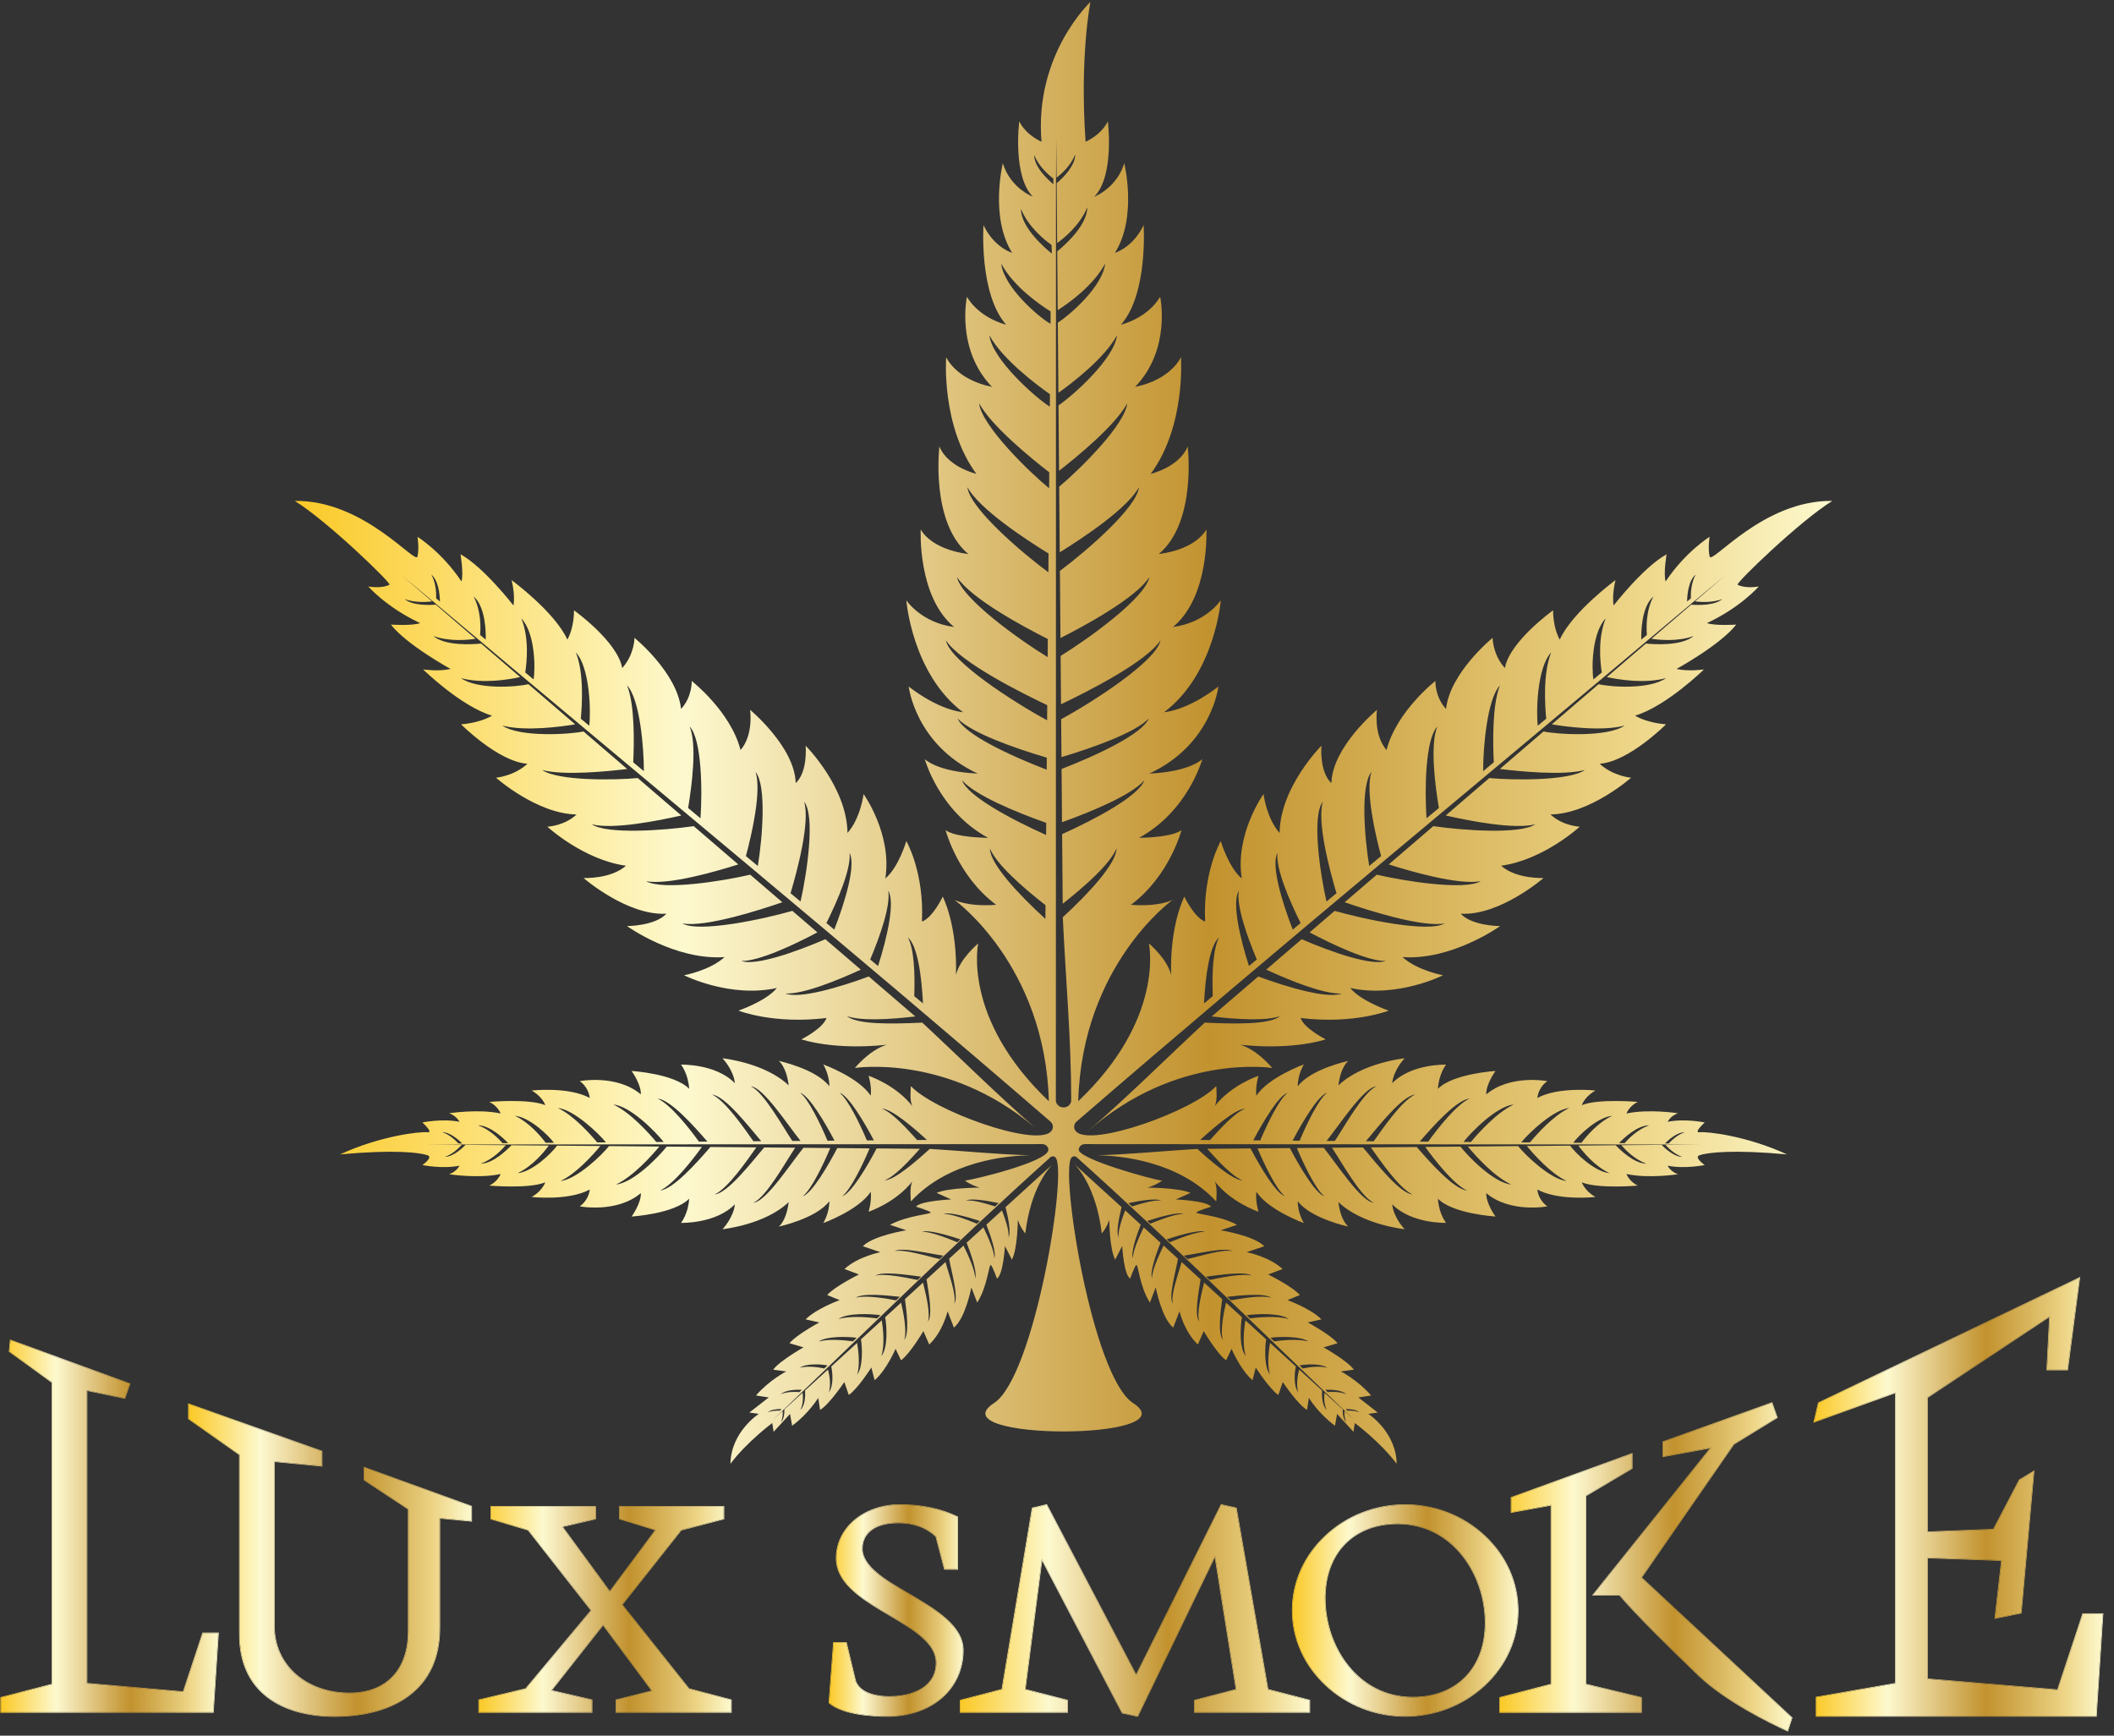 <svg width="190px" height="156px" viewBox="0 0 190 156" version="1.1" xmlns="http://www.w3.org/2000/svg" xmlns:xlink="http://www.w3.org/1999/xlink">
    <rect x="0" y="0" width="190" height="156" fill="#333333" stroke="none"/>
    <title>Lux Smoke - Logo</title>
    <defs>
        <linearGradient x1="-0%" y1="50%" x2="99.999%" y2="50%" id="linearGradient-1">
            <stop stop-color="#FBCA2A" offset="0.56%"></stop>
            <stop stop-color="#FDF9CE" offset="25.28%"></stop>
            <stop stop-color="#F6EBBC" offset="29.68%"></stop>
            <stop stop-color="#E7D192" offset="38.41%"></stop>
            <stop stop-color="#D1AC58" offset="50.54%"></stop>
            <stop stop-color="#C2922E" offset="59.55%"></stop>
            <stop stop-color="#E5C977" offset="82.46%"></stop>
            <stop stop-color="#EED688" offset="87.08%"></stop>
            <stop stop-color="#FDF9CE" offset="100%"></stop>
        </linearGradient>
        <linearGradient x1="-0%" y1="50%" x2="100%" y2="50%" id="linearGradient-2">
            <stop stop-color="#FBCA2A" offset="0.56%"></stop>
            <stop stop-color="#FDF9CE" offset="25.28%"></stop>
            <stop stop-color="#F6EBBC" offset="29.68%"></stop>
            <stop stop-color="#E7D192" offset="38.41%"></stop>
            <stop stop-color="#D1AC58" offset="50.54%"></stop>
            <stop stop-color="#C2922E" offset="59.55%"></stop>
            <stop stop-color="#E5C977" offset="82.46%"></stop>
            <stop stop-color="#EED688" offset="87.08%"></stop>
            <stop stop-color="#FDF9CE" offset="100%"></stop>
        </linearGradient>
        <linearGradient x1="0.001%" y1="50%" x2="100.002%" y2="50%" id="linearGradient-3">
            <stop stop-color="#FBCA2A" offset="0.56%"></stop>
            <stop stop-color="#FDF9CE" offset="25.28%"></stop>
            <stop stop-color="#F6EBBC" offset="29.68%"></stop>
            <stop stop-color="#E7D192" offset="38.41%"></stop>
            <stop stop-color="#D1AC58" offset="50.54%"></stop>
            <stop stop-color="#C2922E" offset="59.55%"></stop>
            <stop stop-color="#E5C977" offset="82.46%"></stop>
            <stop stop-color="#EED688" offset="87.08%"></stop>
            <stop stop-color="#FDF9CE" offset="100%"></stop>
        </linearGradient>
        <linearGradient x1="0%" y1="50.001%" x2="100%" y2="50.001%" id="linearGradient-4">
            <stop stop-color="#FBCA2A" offset="0.56%"></stop>
            <stop stop-color="#FDF9CE" offset="25.28%"></stop>
            <stop stop-color="#F6EBBC" offset="29.68%"></stop>
            <stop stop-color="#E7D192" offset="38.41%"></stop>
            <stop stop-color="#D1AC58" offset="50.54%"></stop>
            <stop stop-color="#C2922E" offset="59.55%"></stop>
            <stop stop-color="#E5C977" offset="82.46%"></stop>
            <stop stop-color="#EED688" offset="87.08%"></stop>
            <stop stop-color="#FDF9CE" offset="100%"></stop>
        </linearGradient>
        <linearGradient x1="-0.001%" y1="50%" x2="100%" y2="50%" id="linearGradient-5">
            <stop stop-color="#FBCA2A" offset="0.56%"></stop>
            <stop stop-color="#FDF9CE" offset="25.28%"></stop>
            <stop stop-color="#F6EBBC" offset="29.68%"></stop>
            <stop stop-color="#E7D192" offset="38.41%"></stop>
            <stop stop-color="#D1AC58" offset="50.54%"></stop>
            <stop stop-color="#C2922E" offset="59.55%"></stop>
            <stop stop-color="#E5C977" offset="82.46%"></stop>
            <stop stop-color="#EED688" offset="87.08%"></stop>
            <stop stop-color="#FDF9CE" offset="100%"></stop>
        </linearGradient>
        <linearGradient x1="-0%" y1="50%" x2="100.002%" y2="50%" id="linearGradient-6">
            <stop stop-color="#FBCA2A" offset="0.56%"></stop>
            <stop stop-color="#FDF9CE" offset="25.28%"></stop>
            <stop stop-color="#F6EBBC" offset="29.68%"></stop>
            <stop stop-color="#E7D192" offset="38.41%"></stop>
            <stop stop-color="#D1AC58" offset="50.54%"></stop>
            <stop stop-color="#C2922E" offset="59.55%"></stop>
            <stop stop-color="#E5C977" offset="82.46%"></stop>
            <stop stop-color="#EED688" offset="87.08%"></stop>
            <stop stop-color="#FDF9CE" offset="100%"></stop>
        </linearGradient>
        <linearGradient x1="-0.002%" y1="50%" x2="99.998%" y2="50%" id="linearGradient-7">
            <stop stop-color="#FBCA2A" offset="0.56%"></stop>
            <stop stop-color="#FDF9CE" offset="25.28%"></stop>
            <stop stop-color="#F6EBBC" offset="29.68%"></stop>
            <stop stop-color="#E7D192" offset="38.41%"></stop>
            <stop stop-color="#D1AC58" offset="50.54%"></stop>
            <stop stop-color="#C2922E" offset="59.55%"></stop>
            <stop stop-color="#E5C977" offset="82.46%"></stop>
            <stop stop-color="#EED688" offset="87.08%"></stop>
            <stop stop-color="#FDF9CE" offset="100%"></stop>
        </linearGradient>
        <linearGradient x1="-0.001%" y1="49.999%" x2="100%" y2="49.999%" id="linearGradient-8">
            <stop stop-color="#FBCA2A" offset="0.56%"></stop>
            <stop stop-color="#FDF9CE" offset="25.28%"></stop>
            <stop stop-color="#F6EBBC" offset="29.68%"></stop>
            <stop stop-color="#E7D192" offset="38.41%"></stop>
            <stop stop-color="#D1AC58" offset="50.54%"></stop>
            <stop stop-color="#C2922E" offset="59.55%"></stop>
            <stop stop-color="#E5C977" offset="82.46%"></stop>
            <stop stop-color="#EED688" offset="87.08%"></stop>
            <stop stop-color="#FDF9CE" offset="100%"></stop>
        </linearGradient>
        <linearGradient x1="0.001%" y1="50%" x2="100%" y2="50%" id="linearGradient-9">
            <stop stop-color="#FBCA2A" offset="0.56%"></stop>
            <stop stop-color="#FDF9CE" offset="25.28%"></stop>
            <stop stop-color="#F6EBBC" offset="29.68%"></stop>
            <stop stop-color="#E7D192" offset="38.41%"></stop>
            <stop stop-color="#D1AC58" offset="50.54%"></stop>
            <stop stop-color="#C2922E" offset="59.55%"></stop>
            <stop stop-color="#E5C977" offset="82.46%"></stop>
            <stop stop-color="#EED688" offset="87.08%"></stop>
            <stop stop-color="#FDF9CE" offset="100%"></stop>
        </linearGradient>
        <linearGradient x1="-0%" y1="50%" x2="100%" y2="50%" id="linearGradient-10">
            <stop stop-color="#FBCA2A" offset="0.56%"></stop>
            <stop stop-color="#FDF9CE" offset="25.28%"></stop>
            <stop stop-color="#F6EBBC" offset="29.68%"></stop>
            <stop stop-color="#E7D192" offset="38.41%"></stop>
            <stop stop-color="#D1AC58" offset="50.54%"></stop>
            <stop stop-color="#C2922E" offset="59.55%"></stop>
            <stop stop-color="#E5C977" offset="82.46%"></stop>
            <stop stop-color="#EED688" offset="87.08%"></stop>
            <stop stop-color="#FDF9CE" offset="100%"></stop>
        </linearGradient>
        <linearGradient x1="-0%" y1="49.999%" x2="100%" y2="49.999%" id="linearGradient-11">
            <stop stop-color="#FBCA2A" offset="0.56%"></stop>
            <stop stop-color="#FDF9CE" offset="25.28%"></stop>
            <stop stop-color="#F6EBBC" offset="29.68%"></stop>
            <stop stop-color="#E7D192" offset="38.41%"></stop>
            <stop stop-color="#D1AC58" offset="50.54%"></stop>
            <stop stop-color="#C2922E" offset="59.55%"></stop>
            <stop stop-color="#E5C977" offset="82.46%"></stop>
            <stop stop-color="#EED688" offset="87.08%"></stop>
            <stop stop-color="#FDF9CE" offset="100%"></stop>
        </linearGradient>
        <linearGradient x1="-8.52158945e-05%" y1="50%" x2="100%" y2="50%" id="linearGradient-12">
            <stop stop-color="#FBCA2A" offset="0.56%"></stop>
            <stop stop-color="#FDF9CE" offset="25.28%"></stop>
            <stop stop-color="#F6EBBC" offset="29.68%"></stop>
            <stop stop-color="#E7D192" offset="38.41%"></stop>
            <stop stop-color="#D1AC58" offset="50.54%"></stop>
            <stop stop-color="#C2922E" offset="59.55%"></stop>
            <stop stop-color="#E5C977" offset="82.46%"></stop>
            <stop stop-color="#EED688" offset="87.08%"></stop>
            <stop stop-color="#FDF9CE" offset="100%"></stop>
        </linearGradient>
        <linearGradient x1="-8.48291542e-05%" y1="50%" x2="100.002%" y2="50%" id="linearGradient-13">
            <stop stop-color="#FBCA2A" offset="0.56%"></stop>
            <stop stop-color="#FDF9CE" offset="25.28%"></stop>
            <stop stop-color="#F6EBBC" offset="29.68%"></stop>
            <stop stop-color="#E7D192" offset="38.41%"></stop>
            <stop stop-color="#D1AC58" offset="50.54%"></stop>
            <stop stop-color="#C2922E" offset="59.55%"></stop>
            <stop stop-color="#E5C977" offset="82.46%"></stop>
            <stop stop-color="#EED688" offset="87.08%"></stop>
            <stop stop-color="#FDF9CE" offset="100%"></stop>
        </linearGradient>
        <linearGradient x1="8.62106126e-05%" y1="49.999%" x2="99.998%" y2="49.999%" id="linearGradient-14">
            <stop stop-color="#FBCA2A" offset="0.56%"></stop>
            <stop stop-color="#FDF9CE" offset="25.28%"></stop>
            <stop stop-color="#F6EBBC" offset="29.68%"></stop>
            <stop stop-color="#E7D192" offset="38.41%"></stop>
            <stop stop-color="#D1AC58" offset="50.54%"></stop>
            <stop stop-color="#C2922E" offset="59.55%"></stop>
            <stop stop-color="#E5C977" offset="82.46%"></stop>
            <stop stop-color="#EED688" offset="87.08%"></stop>
            <stop stop-color="#FDF9CE" offset="100%"></stop>
        </linearGradient>
        <linearGradient x1="-0%" y1="50%" x2="100%" y2="50%" id="linearGradient-15">
            <stop stop-color="#FBCA2A" offset="0.56%"></stop>
            <stop stop-color="#FDF9CE" offset="25.28%"></stop>
            <stop stop-color="#F6EBBC" offset="29.68%"></stop>
            <stop stop-color="#E7D192" offset="38.41%"></stop>
            <stop stop-color="#D1AC58" offset="50.54%"></stop>
            <stop stop-color="#C2922E" offset="59.55%"></stop>
            <stop stop-color="#E5C977" offset="82.46%"></stop>
            <stop stop-color="#EED688" offset="87.08%"></stop>
            <stop stop-color="#FDF9CE" offset="100%"></stop>
        </linearGradient>
        <linearGradient x1="0%" y1="50.001%" x2="100.001%" y2="50.001%" id="linearGradient-16">
            <stop stop-color="#FBCA2A" offset="0.56%"></stop>
            <stop stop-color="#FDF9CE" offset="25.28%"></stop>
            <stop stop-color="#F6EBBC" offset="29.68%"></stop>
            <stop stop-color="#E7D192" offset="38.41%"></stop>
            <stop stop-color="#D1AC58" offset="50.54%"></stop>
            <stop stop-color="#C2922E" offset="59.55%"></stop>
            <stop stop-color="#E5C977" offset="82.46%"></stop>
            <stop stop-color="#EED688" offset="87.08%"></stop>
            <stop stop-color="#FDF9CE" offset="100%"></stop>
        </linearGradient>
        <linearGradient x1="0%" y1="50%" x2="100.001%" y2="50%" id="linearGradient-17">
            <stop stop-color="#FBCA2A" offset="0.56%"></stop>
            <stop stop-color="#FDF9CE" offset="25.28%"></stop>
            <stop stop-color="#F6EBBC" offset="29.68%"></stop>
            <stop stop-color="#E7D192" offset="38.41%"></stop>
            <stop stop-color="#D1AC58" offset="50.54%"></stop>
            <stop stop-color="#C2922E" offset="59.55%"></stop>
            <stop stop-color="#E5C977" offset="82.46%"></stop>
            <stop stop-color="#EED688" offset="87.08%"></stop>
            <stop stop-color="#FDF9CE" offset="100%"></stop>
        </linearGradient>
    </defs>
    <g id="Home" stroke="none" stroke-width="1" fill="none" fill-rule="evenodd">
        <g id="Desktop-HD" transform="translate(-313, -53)">
            <g id="Menu-Bar" transform="translate(-990, -90)">
                <g id="Lux-Smoke---Logo" transform="translate(1294, 122)">
                    <rect id="Rectangle" x="0" y="0" width="207" height="199"></rect>
                    <g id="Group" transform="translate(9, 21)">
                        <g id="Group-3">
                            <path d="M89.988,23.696 C91.12,25.788 93.472,27.398 94.43,27.993 L94.42,29.106 C93.38,28.522 90.225,25.822 89.988,23.696 Z M88.925,30.137 C90.102,32.312 93.251,34.648 94.365,35.431 L94.356,36.548 C93.201,35.85 89.168,32.324 88.925,30.137 Z M88.001,36.248 C89.113,38.301 92.714,41.223 94.304,42.452 L94.292,43.886 C92.449,42.374 88.225,38.246 88.001,36.248 Z M86.946,43.783 C88,45.73 92.108,48.436 94.241,49.75 L94.226,51.438 C91.767,49.622 87.155,45.66 86.946,43.783 Z M86.016,51.874 C87.309,53.833 92.065,56.371 94.175,57.431 L94.16,59.058 C91.606,57.503 86.404,53.775 86.016,51.874 Z M85.012,57.549 C86.332,59.55 91.837,62.298 94.123,63.379 L94.111,64.736 C91.281,63.214 85.403,59.466 85.012,57.549 Z M86.066,64.58 C87.386,65.919 91.255,67.256 94.082,68.098 L94.072,69.178 C90.819,67.929 86.675,66 86.066,64.58 Z M86.461,70.129 C87.668,71.493 91.282,72.977 94.031,73.96 L94.022,75.046 C90.873,73.636 86.977,71.551 86.461,70.129 Z M88.969,76.261 C89.572,77.688 91.873,79.72 93.967,81.357 L93.956,82.587 C91.568,80.409 88.985,77.651 88.969,76.261 Z M94.676,16.563 C94.118,16.091 92.948,14.988 92.947,13.925 C93.366,14.95 94.164,15.66 94.673,16.048 L94.676,16.563 Z M95.589,99.533 L95.589,99.533 C95.938,99.533 96.229,99.289 96.273,98.977 L96.273,98.977 L96.273,98.973 C96.276,98.947 96.278,98.921 96.278,98.895 C96.278,93.341 95.774,87.966 95.522,82.439 C97.863,80.285 100.332,77.619 100.347,76.261 C99.761,77.651 97.561,79.616 95.513,81.229 L95.46,74.971 C98.578,73.564 102.348,71.527 102.856,70.129 C101.674,71.466 98.178,72.918 95.451,73.901 L95.411,69.114 C98.637,67.864 102.652,65.976 103.251,64.58 C101.956,65.893 98.212,67.204 95.402,68.048 L95.373,64.644 C98.262,63.069 103.921,59.429 104.305,57.549 C103.016,59.502 97.738,62.168 95.362,63.298 L95.326,58.954 C97.933,57.343 102.921,53.735 103.301,51.874 C102.041,53.783 97.497,56.24 95.312,57.345 L95.261,51.311 C97.757,49.442 102.166,45.618 102.37,43.783 C101.344,45.679 97.423,48.294 95.247,49.644 L95.198,43.742 C97.119,42.127 101.099,38.186 101.315,36.247 C100.242,38.229 96.85,41.019 95.185,42.317 L95.136,36.434 C96.475,35.531 100.159,32.224 100.392,30.136 C99.271,32.206 96.366,34.422 95.127,35.306 L95.074,28.998 C96.254,28.244 99.103,25.712 99.328,23.696 C98.261,25.668 96.11,27.211 95.064,27.88 L95.02,22.592 C95.656,22.074 97.721,20.271 97.721,18.634 C97.063,20.243 95.653,21.387 95.014,21.849 L94.969,16.472 C95.546,15.975 96.637,14.911 96.637,13.885 C96.232,14.875 95.475,15.571 94.964,15.968 L94.935,12.502 L94.912,16.008 L94.908,16.523 L94.898,98.977 L94.904,98.977 C94.949,99.289 95.24,99.533 95.589,99.533 Z M91.759,18.772 C92.433,20.421 93.896,21.58 94.512,22.02 L94.536,22.792 C94.01,22.372 91.759,20.481 91.759,18.772 Z M148.017,57.069 C147.962,56.403 147.929,54.868 148.609,53.607 C147.531,54.529 147.496,56.788 147.513,57.488 L148.017,57.069 Z M143.964,60.44 C143.813,59.479 143.6,57.336 144.316,55.578 C143.087,56.87 143.035,59.99 143.212,61.066 L143.964,60.44 Z M138.969,64.596 C138.852,63.38 138.673,60.464 139.414,58.645 C138.158,59.965 138.051,63.933 138.21,65.227 L138.969,64.596 Z M134.257,68.516 C134.174,66.806 134.108,63.331 134.81,61.605 C133.653,62.822 133.291,67.261 133.302,69.31 L134.257,68.516 Z M129.322,72.622 C128.983,70.589 128.514,66.945 129.182,65.303 C128.092,66.449 128.042,71.029 128.211,73.547 L129.322,72.622 Z M124.13,76.942 C123.613,75.014 122.714,71.156 123.255,69.389 C122.252,70.642 122.653,75.376 123.059,77.833 L124.13,76.942 Z M120.118,80.281 C119.501,78.206 118.344,73.856 118.897,72.053 C117.886,73.316 118.628,78.417 119.22,81.027 L120.118,80.281 Z M116.893,82.963 C115.869,80.892 114.675,78.117 114.809,76.668 C114.234,77.779 115.203,81.018 116.188,83.55 L116.893,82.963 Z M112.958,86.237 C112.079,84.145 111.123,81.453 111.334,80.059 C110.709,81.116 111.439,84.276 112.252,86.824 L112.958,86.237 Z M109,89.53 C108.926,87.52 109.004,85.322 109.568,84.25 C108.71,84.999 108.335,87.705 108.215,90.183 L109,89.53 Z M152.401,51.639 C151.762,52.185 151.644,53.399 151.629,54.063 L151.968,53.782 C151.952,53.239 152.005,52.372 152.401,51.639 Z M149.335,102.897 C149.653,103.221 150.466,103.971 151.183,103.973 C150.492,103.728 149.947,103.191 149.686,102.895 L149.335,102.897 Z M149.636,102.769 C149.99,102.42 150.747,101.76 151.421,101.757 C150.776,101.985 150.259,102.468 149.98,102.772 L149.636,102.769 Z M136.723,102.673 C137.405,101.831 139.628,99.722 141.048,99.581 C139.643,100.239 138.146,101.912 137.507,102.678 L136.723,102.673 Z M131.533,102.634 C132.282,101.691 134.518,99.42 136.061,99.268 C134.536,99.98 132.912,101.783 132.196,102.639 L131.533,102.634 Z M127.604,102.604 C128.819,101.193 130.919,98.849 132.082,98.734 C130.885,99.294 129.254,101.377 128.36,102.61 L127.604,102.604 Z M122.765,102.568 C123.947,101.166 126.029,98.494 127.178,98.38 C125.995,98.934 124.337,101.343 123.466,102.574 L122.765,102.568 Z M119.231,102.542 C120.44,101.034 122.561,97.746 123.696,97.634 C122.529,98.18 120.863,101.202 119.968,102.547 L119.231,102.542 Z M116.178,102.519 C117.031,100.895 118.453,98.472 119.27,98.215 C118.491,98.808 117.411,101.09 116.807,102.524 L116.178,102.519 Z M112.64,102.492 C113.508,100.849 114.914,98.471 115.728,98.215 C114.954,98.805 113.885,101.042 113.268,102.497 L112.64,102.492 Z M107.872,102.457 C108.958,101.459 111.031,99.642 111.918,99.648 C110.993,99.964 109.571,101.552 108.752,102.463 L107.872,102.457 Z M145.509,102.738 C145.93,102.302 147.146,101.145 148.216,101.141 C147.181,101.508 146.374,102.329 146.017,102.742 L145.509,102.738 Z M144.904,100.285 C143.603,100.894 142.585,102.111 142.137,102.713 L141.395,102.708 C141.908,102.024 143.572,100.416 144.904,100.285 Z M106.378,109.109 C105.913,108.902 104.248,109.365 103.115,109.735 L103.377,109.984 C104.317,109.596 105.779,109.061 106.378,109.109 Z M108.306,110.712 C107.815,110.494 106.014,111.007 104.859,111.39 L105.134,111.652 C106.085,111.253 107.67,110.661 108.306,110.712 Z M112.493,114.658 C111.905,114.229 109.637,114.588 108.393,114.743 L108.707,115.041 C109.721,114.836 111.672,114.417 112.493,114.658 Z M106.724,113.159 C107.696,112.949 109.965,112.227 110.761,112.46 C110.193,112.045 107.597,112.693 106.401,112.853 L106.724,113.159 Z M114.257,116.635 C113.664,116.202 111.529,116.414 110.303,116.555 L110.639,116.874 C111.631,116.681 113.427,116.392 114.257,116.635 Z M115.82,118.552 C115.024,117.97 112.855,118.086 112.046,118.208 L112.345,118.492 C113.093,118.396 114.752,118.239 115.82,118.552 Z M117.59,120.57 C116.885,120.07 114.927,120.128 114.181,120.235 L114.521,120.557 C115.19,120.463 116.645,120.307 117.59,120.57 Z M122.181,126.939 C121.892,126.679 121.309,126.638 120.936,126.643 L121.09,126.789 C121.386,126.775 121.809,126.79 122.181,126.939 Z M119.329,125.118 C119.713,125.083 120.405,125.066 120.998,125.305 C120.549,124.901 119.569,124.892 119.112,124.912 L119.329,125.118 Z M117.094,122.998 C117.575,122.89 118.493,122.738 119.293,122.925 C118.681,122.529 117.39,122.608 116.801,122.72 L117.094,122.998 Z M101.741,108.432 C102.532,108.183 103.776,107.807 104.363,107.914 C103.925,107.662 102.416,107.926 101.425,108.132 L101.741,108.432 Z M43.153,57.069 C43.208,56.403 43.241,54.868 42.561,53.607 C43.639,54.529 43.673,56.788 43.657,57.488 L43.153,57.069 Z M47.206,60.44 C47.357,59.479 47.57,57.336 46.854,55.578 C48.083,56.87 48.134,59.99 47.957,61.066 L47.206,60.44 Z M52.201,64.596 C52.318,63.38 52.496,60.464 51.756,58.645 C53.012,59.965 53.119,63.933 52.96,65.227 L52.201,64.596 Z M56.913,68.516 C56.996,66.806 57.061,63.331 56.359,61.605 C57.516,62.822 57.878,67.261 57.868,69.31 L56.913,68.516 Z M61.847,72.622 C62.187,70.589 62.655,66.945 61.987,65.303 C63.078,66.449 63.128,71.029 62.959,73.547 L61.847,72.622 Z M67.04,76.942 C67.557,75.014 68.456,71.156 67.914,69.389 C68.918,70.642 68.516,75.376 68.111,77.833 L67.04,76.942 Z M71.052,80.281 C71.669,78.206 72.825,73.856 72.273,72.053 C73.284,73.316 72.541,78.417 71.949,81.027 L71.052,80.281 Z M74.277,82.963 C75.301,80.892 76.494,78.117 76.361,76.668 C76.936,77.779 75.966,81.018 74.982,83.55 L74.277,82.963 Z M78.212,86.237 C79.09,84.145 80.047,81.453 79.836,80.059 C80.46,81.116 79.73,84.276 78.917,86.824 L78.212,86.237 Z M82.17,89.53 C82.243,87.52 82.165,85.322 81.602,84.25 C82.459,84.999 82.835,87.705 82.955,90.183 L82.17,89.53 Z M38.769,51.639 C39.408,52.185 39.526,53.399 39.541,54.063 L39.202,53.782 C39.218,53.239 39.165,52.372 38.769,51.639 Z M41.846,102.897 C41.528,103.221 40.715,103.971 39.998,103.973 C40.689,103.728 41.234,103.191 41.496,102.895 L41.846,102.897 Z M41.545,102.769 C41.191,102.42 40.434,101.76 39.761,101.757 C40.405,101.985 40.922,102.468 41.202,102.772 L41.545,102.769 Z M54.459,102.673 C53.776,101.831 51.553,99.722 50.133,99.581 C51.538,100.239 53.035,101.912 53.674,102.678 L54.459,102.673 Z M59.649,102.634 C58.898,101.691 56.663,99.42 55.12,99.268 C56.645,99.98 58.269,101.783 58.984,102.639 L59.649,102.634 Z M63.577,102.604 C62.362,101.193 60.263,98.849 59.099,98.734 C60.296,99.294 61.927,101.377 62.821,102.61 L63.577,102.604 Z M68.417,102.568 C67.235,101.166 65.152,98.494 64.004,98.38 C65.186,98.934 66.844,101.343 67.716,102.574 L68.417,102.568 Z M71.95,102.542 C70.741,101.034 68.621,97.746 67.485,97.634 C68.652,98.18 70.318,101.202 71.213,102.547 L71.95,102.542 Z M75.003,102.519 C74.15,100.895 72.729,98.472 71.911,98.215 C72.69,98.808 73.77,101.09 74.374,102.524 L75.003,102.519 Z M78.542,102.492 C77.674,100.849 76.268,98.471 75.453,98.215 C76.227,98.805 77.296,101.042 77.914,102.497 L78.542,102.492 Z M83.31,102.457 C82.223,101.459 80.15,99.642 79.263,99.648 C80.187,99.964 81.61,101.552 82.429,102.463 L83.31,102.457 Z M45.672,102.738 C45.251,102.302 44.035,101.145 42.965,101.141 C44,101.508 44.807,102.329 45.165,102.742 L45.672,102.738 Z M46.277,100.285 C47.578,100.894 48.596,102.111 49.044,102.713 L49.786,102.708 C49.274,102.024 47.609,100.416 46.277,100.285 Z M84.8,109.109 C85.265,108.902 86.93,109.365 88.064,109.735 L87.801,109.984 C86.861,109.596 85.4,109.061 84.8,109.109 Z M82.872,110.712 C83.364,110.494 85.164,111.007 86.32,111.39 L86.044,111.652 C85.093,111.253 83.508,110.661 82.872,110.712 Z M78.686,114.658 C79.274,114.229 81.541,114.588 82.785,114.743 L82.471,115.041 C81.457,114.836 79.507,114.417 78.686,114.658 Z M84.455,113.159 C83.483,112.949 81.213,112.227 80.417,112.46 C80.986,112.045 83.581,112.693 84.777,112.853 L84.455,113.159 Z M76.922,116.635 C77.515,116.202 79.649,116.414 80.876,116.555 L80.539,116.874 C79.547,116.681 77.752,116.392 76.922,116.635 Z M75.358,118.552 C76.154,117.97 78.324,118.086 79.133,118.208 L78.834,118.492 C78.086,118.396 76.427,118.239 75.358,118.552 Z M73.588,120.57 C74.294,120.07 76.252,120.128 76.997,120.235 L76.657,120.557 C75.989,120.463 74.533,120.307 73.588,120.57 Z M68.998,126.939 C69.286,126.679 69.869,126.638 70.243,126.643 L70.088,126.789 C69.793,126.775 69.37,126.79 68.998,126.939 Z M71.85,125.118 C71.466,125.083 70.774,125.066 70.181,125.305 C70.63,124.901 71.609,124.892 72.067,124.912 L71.85,125.118 Z M74.084,122.998 C73.604,122.89 72.686,122.738 71.886,122.925 C72.498,122.529 73.788,122.608 74.377,122.72 L74.084,122.998 Z M89.438,108.432 C88.647,108.183 87.403,107.807 86.816,107.914 C87.253,107.662 88.762,107.926 89.753,108.132 L89.438,108.432 Z M107,107.213 C105.916,106.741 103.134,106.742 103.134,106.742 C103.134,106.742 103.856,106.545 104.451,106.112 C103.599,106.03 96.956,104.177 96.956,103.338 C96.956,103.059 97.204,102.83 97.506,102.83 L152.615,102.866 L145.726,102.927 C146.053,103.313 146.889,104.203 147.979,104.589 C146.854,104.585 145.568,103.307 145.213,102.931 L141.858,102.96 C142.282,103.539 143.323,104.817 144.667,105.445 C143.297,105.311 141.575,103.614 141.117,102.967 L137.227,103.001 C137.84,103.742 139.374,105.476 140.811,106.149 C139.362,106.006 137.076,103.811 136.445,103.008 L131.923,103.047 C132.618,103.883 134.273,105.737 135.824,106.463 C134.256,106.308 131.975,103.967 131.261,103.053 L128.094,103.08 C128.981,104.309 130.635,106.431 131.845,106.996 C130.671,106.88 128.543,104.494 127.334,103.088 L123.205,103.123 C124.069,104.343 125.747,106.792 126.941,107.35 C125.783,107.236 123.678,104.522 122.5,103.13 L119.712,103.154 C120.602,104.484 122.283,107.546 123.459,108.096 C122.316,107.983 120.177,104.655 118.972,103.16 L116.56,103.181 C117.161,104.613 118.25,106.918 119.033,107.516 C118.212,107.257 116.78,104.811 115.929,103.187 L113.022,103.213 C113.638,104.668 114.714,106.923 115.491,107.516 C114.674,107.259 113.259,104.863 112.392,103.218 L108.502,103.252 C109.319,104.162 110.752,105.765 111.682,106.082 C110.79,106.089 108.702,104.255 107.62,103.26 C104.75,103.43 101.51,103.761 98.593,103.833 C100.681,103.865 105.932,104.331 109.309,107.981 C109.309,107.981 109.458,106.588 109.154,106.149 C110.676,108.109 113.11,108.905 113.11,108.905 C113.11,108.905 112.813,107.962 112.919,107.116 C114.024,108.787 117.189,109.928 117.189,109.928 C117.189,109.928 116.637,109.063 116.637,107.962 C117.826,109.534 121.184,110.242 121.184,110.242 C121.184,110.242 120.504,109.771 120.292,108.04 C122.417,110.085 126.241,110.478 126.241,110.478 C126.241,110.478 125.253,109.456 125.125,108.237 C126.847,110.006 129.969,109.908 129.969,109.908 C129.969,109.908 129.321,109.112 129.236,107.736 C130.597,109.111 134.41,109.338 134.41,109.338 C134.41,109.338 133.539,108.139 133.581,107.235 C135.749,109.063 139.074,108.424 139.074,108.424 C139.074,108.424 138.298,107.954 138.17,106.912 C140.103,107.954 143.397,107.581 143.397,107.581 C143.397,107.581 142.505,107.128 142.165,106.264 C143.631,106.873 147.2,106.559 147.2,106.559 C147.2,106.559 146.478,106.245 146.181,105.517 C148.199,105.95 150.813,105.536 150.813,105.536 C150.813,105.536 150.196,105.36 149.878,104.77 C151.429,105.084 153.214,104.711 153.214,104.711 C153.214,104.711 152.212,104.014 152.748,103.83 C153.491,103.575 155.819,103.314 160.608,103.754 C157.051,102.11 153.491,101.686 152.748,101.765 C152.18,101.825 153.214,100.884 153.214,100.884 C153.214,100.884 151.429,100.511 149.878,100.825 C150.196,100.235 150.813,100.058 150.813,100.058 C150.813,100.058 148.199,99.646 146.181,100.078 C146.478,99.351 147.2,99.036 147.2,99.036 C147.2,99.036 143.631,98.722 142.165,99.331 C142.505,98.466 143.397,98.015 143.397,98.015 C143.397,98.015 140.103,97.641 138.17,98.683 C138.298,97.641 139.074,97.171 139.074,97.171 C139.074,97.171 135.749,96.532 133.581,98.361 C133.539,97.456 134.41,96.257 134.41,96.257 C134.41,96.257 130.597,96.484 129.236,97.86 C129.321,96.483 129.969,95.687 129.969,95.687 C129.969,95.687 126.847,95.589 125.125,97.358 C125.253,96.139 126.241,95.117 126.241,95.117 C126.241,95.117 122.417,95.51 120.292,97.555 C120.504,95.825 121.184,95.353 121.184,95.353 C121.184,95.353 117.826,96.061 116.637,97.633 C116.637,96.533 117.189,95.668 117.189,95.668 C117.189,95.668 114.024,96.808 112.919,98.479 C112.812,97.633 113.11,96.69 113.11,96.69 C113.11,96.69 110.676,97.487 109.154,99.446 C109.458,99.007 109.309,97.614 109.309,97.614 C107.242,99.848 98.133,103.11 96.725,101.708 C96.466,101.452 96.481,101.046 96.758,100.807 C114.899,85.118 133.647,69.724 152.026,54.239 L152.255,54.042 L152.262,54.043 L155.065,51.711 L152.338,54.052 C152.907,54.121 153.917,54.171 154.798,53.847 C154.116,54.423 152.675,54.395 151.997,54.345 L148.428,57.411 C149.128,57.518 150.797,57.686 152.226,57.161 C151.129,58.087 148.648,57.913 147.928,57.841 L144.42,60.853 C145.413,61.071 147.751,61.472 149.741,60.952 C148.218,61.995 144.756,61.751 143.677,61.492 L139.473,65.102 C140.701,65.307 143.946,65.756 146.023,65.213 C144.453,66.288 139.973,66.008 138.725,65.744 L134.803,69.114 C136.574,69.332 140.473,69.723 142.446,69.207 C141.001,70.196 135.97,70.126 133.852,69.93 L129.936,73.294 C132.052,73.777 136.111,74.574 137.989,74.083 C136.627,75.016 131.462,74.632 128.82,74.253 L124.817,77.691 C126.763,78.312 131.068,79.565 133.088,79.202 C131.609,80.048 126.268,79.201 123.74,78.615 L120.856,81.093 C122.923,81.807 127.787,83.367 129.85,82.996 C128.358,83.848 122.619,82.631 119.956,81.866 L117.703,83.801 C119.866,84.942 122.907,86.375 124.536,86.375 C123.25,86.825 119.663,85.567 116.99,84.414 L113.804,87.15 C116.015,88.164 119.008,89.372 120.589,89.293 C119.354,89.797 115.807,88.767 113.087,87.765 L108.907,91.356 C111.167,91.623 113.775,91.782 115.054,91.326 C114.125,92.094 111.068,92.041 108.278,91.912 C104.743,95.195 101.414,98.526 97.743,101.701 C97.735,101.71 97.726,101.718 97.718,101.726 C105.726,94.62 114.343,95.987 114.343,95.987 C114.343,95.987 113.005,94.34 111.468,93.9 C116.326,94.411 119.149,93.415 119.149,93.415 C119.149,93.415 117.195,92.428 116.899,91.496 C121.664,92.079 124.81,90.833 124.81,90.833 C124.81,90.833 122.31,89.98 121.355,88.798 C125.575,89.731 129.695,87.656 129.695,87.656 C129.695,87.656 127.389,87.233 126.053,86.02 C130.502,86.34 134.826,83.235 134.826,83.235 C134.826,83.235 132.288,83.228 131.284,82.121 C134.805,82.326 138.731,78.913 138.731,78.913 C138.731,78.913 136.292,79.027 134.914,77.81 C138.743,77.285 141.981,74.302 141.981,74.302 C141.981,74.302 140.451,74.238 139.355,73.202 C142.921,73.154 146.598,69.899 146.598,69.899 C146.598,69.899 144.99,69.769 143.773,68.645 C146.392,68.462 149.739,65.101 149.739,65.101 C149.739,65.101 148.126,65.01 146.954,64.323 C149.763,63.485 153.147,60.167 153.147,60.167 C153.147,60.167 151.763,60.371 150.677,60.125 C150.677,60.125 154.635,57.958 156.044,56.138 C156.044,56.138 154.155,56.262 153.412,56.004 C156.446,54.592 158.073,52.71 158.073,52.71 C158.073,52.71 156.932,52.935 156.168,52.556 C155.953,52.449 161.755,46.828 164.682,45.022 C158.456,44.924 153.825,50.803 153.655,50.016 C153.485,49.23 153.655,48.247 153.655,48.247 C153.655,48.247 151.488,49.584 149.703,52.258 C149.49,51.55 149.788,49.82 149.788,49.82 C147.705,50.96 145.029,54.42 145.029,54.42 C144.859,53.398 145.198,52.139 145.198,52.139 C145.198,52.139 141.332,54.971 140.185,57.487 C139.547,56.347 139.589,54.853 139.589,54.853 C139.589,54.853 135.68,57.644 135.255,60.043 C134.15,58.824 134.15,57.33 134.15,57.33 C134.15,57.33 130.326,60.436 129.965,63.719 C128.945,62.618 129.009,61.203 129.009,61.203 C129.009,61.203 125.515,63.928 124.617,67.412 C123.427,66.036 123.761,63.798 123.761,63.798 C123.761,63.798 119.745,67.12 119.661,70.384 C118.556,69.362 118.768,67.022 118.768,67.022 C118.768,67.022 115.05,70.738 115.007,74.866 C113.818,73.529 113.563,71.366 113.563,71.366 C113.563,71.366 110.971,74.984 111.608,78.955 C110.418,77.972 109.717,75.593 109.717,75.593 C109.717,75.593 108.102,78.385 108.315,82.829 C107.338,82.475 106.445,80.587 106.445,80.587 C106.445,80.587 105.128,83.102 105.255,87.625 C104.915,86.171 103.258,84.794 103.258,84.794 C103.258,84.794 104.749,91.534 96.907,98.977 C97.247,86.709 105.395,80.879 105.395,80.879 C105.395,80.879 104.238,81.519 101.645,81.322 C105.13,78.727 106.193,74.598 106.193,74.598 C106.193,74.598 105.682,75.227 102.368,75.305 C106.787,72.907 108.062,68.228 108.062,68.228 C108.062,68.228 106.957,69.368 103.303,69.525 C108.912,66.93 109.507,61.7 109.507,61.7 C109.507,61.7 107.085,63.704 104.62,64.019 C109.21,60.559 109.72,53.953 109.72,53.953 C109.72,53.953 108.402,55.958 105.428,56.352 C108.742,53.599 108.423,47.583 108.423,47.583 C108.423,47.583 107.627,49.337 104.148,49.797 C107.582,46.926 106.745,40.112 106.745,40.112 C106.745,40.112 106.278,41.781 103.42,42.598 C106.607,38.273 106.14,32.1 106.14,32.1 C106.14,32.1 105.292,34.104 102.019,34.773 C105.291,31.391 104.271,26.673 104.271,26.673 C104.271,26.673 103.379,28.442 100.744,29.189 C103.209,26.397 102.784,20.224 102.784,20.224 C102.784,20.224 102.043,22.052 100.204,22.731 C102.243,19.506 101.043,14.66 101.043,14.66 C101.043,14.66 100.588,16.674 98.335,17.697 C100.205,15.81 99.567,10.895 99.567,10.895 C99.567,10.895 99.174,11.966 97.57,12.743 C97.026,5.063 98.004,0.176 98.004,0.176 C98.004,0.176 92.943,4.903 93.608,12.743 C92.003,11.966 91.61,10.895 91.61,10.895 C91.61,10.895 90.973,15.81 92.843,17.697 C90.59,16.675 90.134,14.66 90.134,14.66 C90.134,14.66 88.934,19.506 90.974,22.731 C89.135,22.052 88.393,20.224 88.393,20.224 C88.393,20.224 87.969,26.397 90.433,29.189 C87.799,28.442 86.906,26.673 86.906,26.673 C86.906,26.673 85.887,31.392 89.159,34.773 C85.886,34.104 85.038,32.1 85.038,32.1 C85.038,32.1 84.57,38.273 87.758,42.598 C84.899,41.781 84.433,40.112 84.433,40.112 C84.433,40.112 83.596,46.926 87.03,49.797 C83.55,49.338 82.754,47.583 82.754,47.583 C82.754,47.583 82.435,53.599 85.75,56.352 C82.775,55.958 81.458,53.953 81.458,53.953 C81.458,53.953 81.968,60.559 86.558,64.019 C84.092,63.704 81.671,61.7 81.671,61.7 C81.671,61.7 82.266,66.93 87.875,69.525 C84.221,69.368 83.116,68.228 83.116,68.228 C83.116,68.228 84.39,72.907 88.81,75.305 C85.496,75.227 84.985,74.598 84.985,74.598 C84.985,74.598 86.048,78.727 89.532,81.322 C86.94,81.519 85.782,80.879 85.782,80.879 C85.782,80.879 93.93,86.709 94.27,98.977 C86.429,91.534 87.919,84.794 87.919,84.794 C87.919,84.794 86.262,86.171 85.922,87.625 C86.05,83.102 84.732,80.587 84.732,80.587 C84.732,80.587 83.84,82.475 82.862,82.829 C83.075,78.386 81.46,75.593 81.46,75.593 C81.46,75.593 80.759,77.972 79.569,78.955 C80.206,74.984 77.615,71.366 77.615,71.366 C77.615,71.366 77.359,73.529 76.169,74.866 C76.127,70.738 72.409,67.022 72.409,67.022 C72.409,67.022 72.622,69.362 71.517,70.384 C71.431,67.12 67.416,63.798 67.416,63.798 C67.416,63.798 67.751,66.036 66.56,67.412 C65.662,63.928 62.168,61.203 62.168,61.203 C62.168,61.203 62.232,62.618 61.212,63.719 C60.851,60.436 57.027,57.33 57.027,57.33 C57.027,57.33 57.027,58.824 55.922,60.043 C55.497,57.644 51.588,54.853 51.588,54.853 C51.588,54.853 51.63,56.347 50.993,57.487 C49.845,54.971 45.979,52.139 45.979,52.139 C45.979,52.139 46.319,53.398 46.149,54.42 C46.149,54.42 43.472,50.96 41.39,49.82 C41.39,49.82 41.687,51.55 41.475,52.258 C39.69,49.584 37.523,48.247 37.523,48.247 C37.523,48.247 37.693,49.23 37.523,50.016 C37.353,50.803 32.721,44.924 26.495,45.022 C29.422,46.828 35.225,52.449 35.009,52.556 C34.245,52.935 33.104,52.71 33.104,52.71 C33.104,52.71 34.732,54.592 37.765,56.004 C37.022,56.262 35.133,56.138 35.133,56.138 C36.542,57.958 40.5,60.125 40.5,60.125 C39.414,60.371 38.03,60.167 38.03,60.167 C38.03,60.167 41.414,63.485 44.223,64.323 C43.051,65.01 41.439,65.101 41.439,65.101 C41.439,65.101 44.785,68.462 47.404,68.645 C46.188,69.769 44.579,69.899 44.579,69.899 C44.579,69.899 48.255,73.154 51.822,73.202 C50.726,74.238 49.196,74.302 49.196,74.302 C49.196,74.302 52.434,77.285 56.263,77.81 C54.885,79.027 52.446,78.913 52.446,78.913 C52.446,78.913 56.373,82.326 59.894,82.121 C58.889,83.228 56.352,83.235 56.352,83.235 C56.352,83.235 60.676,86.34 65.125,86.02 C63.789,87.233 61.483,87.656 61.483,87.656 C61.483,87.656 65.602,89.73 69.823,88.798 C68.868,89.98 66.368,90.833 66.368,90.833 C66.368,90.833 69.514,92.079 74.279,91.496 C73.983,92.429 72.029,93.415 72.029,93.415 C72.029,93.415 74.851,94.411 79.709,93.9 C78.172,94.34 76.835,95.987 76.835,95.987 C76.835,95.987 85.118,94.674 92.991,101.321 C89.492,98.261 86.286,95.065 82.893,91.912 C80.103,92.041 77.046,92.095 76.116,91.326 C77.396,91.782 80.003,91.623 82.264,91.356 L78.084,87.765 C75.364,88.767 71.816,89.797 70.581,89.293 C72.162,89.372 75.156,88.164 77.367,87.15 L74.181,84.414 C71.507,85.567 67.92,86.825 66.634,86.375 C68.263,86.375 71.304,84.942 73.467,83.801 L71.214,81.866 C68.551,82.631 62.811,83.848 61.32,82.996 C63.384,83.367 68.246,81.808 70.315,81.093 L67.43,78.616 C64.902,79.202 59.561,80.048 58.082,79.203 C60.102,79.565 64.407,78.312 66.354,77.691 L62.351,74.253 C59.708,74.632 54.543,75.016 53.181,74.083 C55.06,74.575 59.118,73.777 61.234,73.294 L57.319,69.931 C55.201,70.127 50.169,70.196 48.724,69.207 C50.697,69.723 54.596,69.333 56.368,69.114 L52.445,65.744 C51.197,66.008 46.717,66.288 45.147,65.213 C47.224,65.756 50.47,65.307 51.698,65.103 L47.493,61.492 C46.415,61.751 42.952,61.995 41.43,60.952 C43.419,61.473 45.758,61.072 46.75,60.854 L43.243,57.841 C42.522,57.914 40.041,58.088 38.944,57.161 C40.374,57.687 42.043,57.518 42.742,57.412 L39.173,54.345 C38.495,54.395 37.055,54.423 36.373,53.847 C37.253,54.171 38.263,54.121 38.832,54.053 L36.105,51.711 L38.909,54.043 L38.915,54.042 L39.144,54.239 C57.523,69.724 76.271,85.118 94.413,100.807 C94.69,101.047 94.704,101.452 94.445,101.708 C93.027,103.12 83.926,99.839 81.868,97.615 C81.868,97.615 81.719,99.007 82.023,99.447 C80.501,97.487 78.067,96.69 78.067,96.69 C78.067,96.69 78.364,97.633 78.258,98.479 C77.153,96.808 73.988,95.668 73.988,95.668 C73.988,95.668 74.54,96.533 74.54,97.634 C73.351,96.062 69.993,95.353 69.993,95.353 C69.993,95.353 70.673,95.825 70.885,97.555 C68.761,95.51 64.936,95.117 64.936,95.117 C64.936,95.117 65.924,96.139 66.051,97.358 C64.33,95.589 61.207,95.687 61.207,95.687 C61.207,95.687 61.855,96.484 61.94,97.86 C60.581,96.484 56.767,96.257 56.767,96.257 C56.767,96.257 57.638,97.457 57.596,98.361 C55.428,96.532 52.103,97.171 52.103,97.171 C52.103,97.171 52.879,97.641 53.006,98.683 C51.073,97.641 47.78,98.015 47.78,98.015 C47.78,98.015 48.672,98.466 49.012,99.331 C47.546,98.722 43.976,99.036 43.976,99.036 C43.976,99.036 44.699,99.351 44.996,100.078 C42.977,99.646 40.364,100.059 40.364,100.059 C40.364,100.059 40.98,100.235 41.299,100.825 C39.748,100.511 37.963,100.884 37.963,100.884 C37.963,100.884 38.997,101.825 38.429,101.765 C37.685,101.686 34.125,102.11 30.569,103.754 C35.358,103.315 37.685,103.575 38.429,103.831 C38.965,104.015 37.963,104.712 37.963,104.712 C37.963,104.712 39.748,105.084 41.299,104.77 C40.98,105.36 40.364,105.537 40.364,105.537 C40.364,105.537 42.977,105.95 44.996,105.517 C44.698,106.245 43.976,106.559 43.976,106.559 C43.976,106.559 47.546,106.873 49.012,106.264 C48.672,107.129 47.78,107.581 47.78,107.581 C47.78,107.581 51.073,107.954 53.006,106.912 C52.879,107.954 52.103,108.425 52.103,108.425 C52.103,108.425 55.428,109.063 57.596,107.235 C57.638,108.139 56.767,109.339 56.767,109.339 C56.767,109.339 60.581,109.111 61.94,107.736 C61.856,109.112 61.207,109.909 61.207,109.909 C61.207,109.909 64.33,110.006 66.051,108.237 C65.924,109.456 64.936,110.479 64.936,110.479 C64.936,110.479 68.761,110.085 70.885,108.041 C70.673,109.771 69.993,110.243 69.993,110.243 C69.993,110.243 73.351,109.534 74.54,107.962 C74.54,109.063 73.988,109.928 73.988,109.928 C73.988,109.928 77.153,108.787 78.258,107.117 C78.364,107.962 78.067,108.906 78.067,108.906 C78.067,108.906 80.501,108.109 82.023,106.149 C81.719,106.589 81.868,107.981 81.868,107.981 C85.246,104.33 90.501,103.865 92.587,103.833 C89.671,103.761 86.431,103.43 83.562,103.26 C82.48,104.255 80.391,106.089 79.5,106.083 C80.429,105.765 81.862,104.162 82.68,103.252 L78.79,103.218 C77.922,104.863 76.508,107.259 75.69,107.516 C76.468,106.923 77.544,104.668 78.16,103.213 L75.253,103.187 C74.401,104.812 72.97,107.257 72.148,107.516 C72.931,106.919 74.021,104.613 74.622,103.182 L72.21,103.16 C71.005,104.655 68.865,107.983 67.723,108.096 C68.898,107.546 70.58,104.484 71.47,103.154 L68.681,103.13 C67.504,104.523 65.398,107.236 64.241,107.35 C65.435,106.792 67.112,104.343 67.977,103.123 L63.848,103.088 C62.639,104.495 60.511,106.88 59.337,106.996 C60.546,106.431 62.2,104.309 63.088,103.081 L59.92,103.053 C59.207,103.967 56.925,106.308 55.357,106.463 C56.909,105.738 58.564,103.883 59.259,103.048 L54.736,103.008 C54.105,103.812 51.82,106.006 50.371,106.15 C51.807,105.477 53.341,103.742 53.954,103.001 L50.064,102.967 C49.606,103.614 47.884,105.311 46.514,105.446 C47.858,104.817 48.9,103.539 49.323,102.96 L45.968,102.931 C45.614,103.307 44.328,104.585 43.203,104.589 C44.292,104.203 45.129,103.314 45.455,102.927 L38.567,102.866 L93.676,102.83 C93.978,102.83 94.225,103.059 94.225,103.338 C94.225,104.421 87.443,106.043 86.726,106.112 C87.32,106.545 88.043,106.742 88.043,106.742 C88.043,106.742 85.26,106.741 84.177,107.213 L85.494,107.803 C85.494,107.803 82.732,107.921 82.328,108.452 C82.328,108.452 83.476,108.806 83.645,108.963 C83.816,109.12 81.585,109.219 79.992,110.084 L81.457,110.575 C81.457,110.575 78.483,111.047 77.548,112.01 L79.13,112.542 C79.13,112.542 77.112,112.935 75.901,114.056 L77.197,114.547 C77.197,114.547 75.009,115.628 74.35,116.395 L75.465,116.852 C75.465,116.852 73.383,117.599 72.406,118.583 L73.638,118.858 C73.638,118.858 71.556,119.978 70.961,120.725 L72.215,121.098 C72.215,121.098 70.027,122.337 69.496,123.104 L70.665,123.261 C70.665,123.261 69.135,124.047 67.945,125.423 L69.093,125.6 L67.351,126.956 L68.2,127.075 C68.2,127.075 65.693,128.687 65.651,131.557 C67.138,129.586 69.408,127.899 69.408,127.899 L69.532,128.686 L71.006,127.081 L71.192,128.143 C72.685,127.05 73.541,125.638 73.541,125.638 L73.706,126.72 C74.537,126.232 75.887,124.213 75.887,124.213 L76.284,125.376 C77.094,124.829 78.316,122.907 78.316,122.907 L78.607,124.05 C79.674,123.15 80.491,121.227 80.491,121.227 L80.98,122.261 C81.811,121.656 82.991,119.636 82.991,119.636 L83.515,120.838 C84.732,119.722 85.167,117.857 85.167,117.857 L85.734,119.323 C86.78,118.463 87.304,115.713 87.304,115.713 L87.828,117.072 C88.771,115.602 88.888,113.538 89.057,113.696 C89.226,113.855 89.603,114.918 89.603,114.918 C90.178,114.547 90.32,111.992 90.32,111.992 L90.95,113.214 C91.466,112.213 91.479,109.638 91.479,109.638 C91.479,109.638 91.688,110.308 92.152,110.861 C92.635,106.797 94.28,104.971 94.585,104.664 L90.375,108.495 C90.605,109.411 90.9,110.806 90.63,111.212 C90.743,110.668 90.327,109.519 90.054,108.788 L88.654,110.069 C89.062,111.115 89.573,112.653 89.353,113.085 C89.401,112.53 88.812,111.181 88.387,110.313 L86.878,111.693 C87.299,112.76 87.865,114.423 87.633,114.879 C87.683,114.29 87.034,112.827 86.597,111.95 L85.306,113.13 C85.487,114.236 86.205,116.633 85.76,117.162 C86.007,116.424 85.212,114.329 84.979,113.43 L83.278,114.986 C83.453,116.136 83.857,118.232 83.396,118.778 C83.651,118.017 83.186,116.215 82.957,115.279 L81.332,116.765 C81.493,117.899 81.735,119.872 81.27,120.423 C81.528,119.655 81.204,117.995 80.989,117.078 L79.556,118.388 C79.695,119.137 79.834,121.143 79.21,121.883 C79.542,120.893 79.361,119.359 79.252,118.667 L77.381,120.378 C77.501,121.067 77.577,122.878 77.041,123.535 C77.319,122.658 77.141,121.313 77.034,120.695 L74.712,122.819 C74.836,123.363 74.931,124.556 74.507,125.125 C74.705,124.384 74.534,123.536 74.414,123.092 L72.358,124.971 C72.383,125.394 72.381,126.301 71.947,126.719 C72.201,126.168 72.178,125.528 72.137,125.173 L70.5,126.671 C70.506,127.016 70.467,127.555 70.188,127.824 C70.347,127.479 70.36,127.088 70.343,126.815 L69.426,127.653 C77.748,119.755 85.826,111.712 94.391,104.027 L94.392,104.025 L94.411,104.008 C94.535,103.897 94.735,103.9 94.855,104.015 C96.002,105.135 92.984,123.73 89.344,126.101 C84.111,129.507 107.067,129.507 101.835,126.101 C98.147,123.699 95.204,105.052 96.325,104.015 C96.446,103.9 96.646,103.897 96.77,104.008 L96.788,104.025 L96.788,104.025 L96.79,104.027 C105.354,111.713 113.433,119.755 121.755,127.653 L120.838,126.815 C120.82,127.088 120.834,127.479 120.993,127.824 C120.713,127.555 120.674,127.016 120.681,126.671 L119.043,125.173 C119.002,125.528 118.98,126.168 119.234,126.719 C118.8,126.3 118.798,125.394 118.822,124.971 L116.767,123.092 C116.646,123.536 116.476,124.384 116.674,125.125 C116.25,124.556 116.344,123.363 116.469,122.819 L114.146,120.695 C114.04,121.313 113.862,122.658 114.14,123.535 C113.603,122.878 113.679,121.067 113.8,120.378 L111.928,118.667 C111.82,119.359 111.639,120.893 111.97,121.883 C111.347,121.143 111.486,119.137 111.624,118.388 L110.191,117.078 C109.976,117.995 109.652,119.655 109.91,120.423 C109.445,119.872 109.687,117.899 109.849,116.765 L108.223,115.279 C107.995,116.215 107.529,118.017 107.784,118.778 C107.324,118.232 107.727,116.136 107.903,114.986 L106.202,113.43 C105.969,114.329 105.174,116.424 105.421,117.162 C104.975,116.633 105.693,114.235 105.874,113.13 L104.583,111.95 C104.147,112.827 103.497,114.29 103.548,114.879 C103.315,114.423 103.882,112.76 104.303,111.693 L102.794,110.313 C102.368,111.181 101.78,112.53 101.828,113.085 C101.608,112.653 102.119,111.115 102.526,110.069 L101.127,108.788 C100.854,109.519 100.438,110.668 100.551,111.212 C100.281,110.806 100.576,109.411 100.806,108.495 L96.571,104.641 C96.802,104.868 98.529,106.68 99.026,110.861 C99.491,110.308 99.699,109.638 99.699,109.638 C99.699,109.638 99.713,112.213 100.228,113.214 L100.859,111.992 C100.859,111.992 101,114.547 101.575,114.918 C101.575,114.918 101.952,113.855 102.121,113.696 C102.29,113.539 102.407,115.602 103.35,117.072 L103.874,115.713 C103.874,115.713 104.398,118.463 105.444,119.323 L106.011,117.857 C106.011,117.857 106.446,119.722 107.663,120.838 L108.187,119.636 C108.187,119.636 109.367,121.656 110.199,122.261 L110.687,121.227 C110.687,121.227 111.504,123.15 112.572,124.05 L112.863,122.907 C112.863,122.907 114.084,124.829 114.894,125.376 L115.291,124.213 C115.291,124.213 116.641,126.233 117.472,126.72 L117.636,125.638 C117.636,125.638 118.493,127.05 119.986,128.143 L120.172,127.081 L121.646,128.686 L121.769,127.899 C121.769,127.899 124.039,129.586 125.527,131.557 C125.484,128.687 122.977,127.075 122.977,127.075 L123.827,126.956 L122.085,125.6 L123.232,125.423 C122.042,124.047 120.513,123.261 120.513,123.261 L121.682,123.104 C121.151,122.337 118.962,121.098 118.962,121.098 L120.216,120.725 C119.621,119.978 117.539,118.858 117.539,118.858 L118.771,118.583 C117.794,117.599 115.712,116.852 115.712,116.852 L116.827,116.395 C116.169,115.628 113.98,114.547 113.98,114.547 L115.276,114.056 C114.066,112.935 112.047,112.542 112.047,112.542 L113.629,112.01 C112.694,111.047 109.719,110.575 109.719,110.575 L111.186,110.084 C109.592,109.219 107.362,109.12 107.532,108.963 C107.702,108.806 108.849,108.452 108.849,108.452 C108.445,107.921 105.683,107.803 105.683,107.803 L107,107.213 Z" id="Shape" fill="url(#linearGradient-1)"></path>
                            <g id="Group" transform="translate(-0, 114.665)">
                                <g transform="translate(0, 5.61)">
                                    <polygon id="Path" fill="url(#linearGradient-2)" points="0.091 32.308 4.704 31.112 4.704 3.973 0.854 1.182 0.948 0.197 11.655 4.104 11.206 5.383 7.792 4.673 7.792 31.04 16.483 31.8 18.237 26.51 19.608 26.51 19.152 33.612 0.091 33.612"></polygon>
                                    <path d="M0.948,0.197 L11.655,4.104 L11.206,5.383 L7.792,4.673 L7.792,31.04 L16.483,31.8 L18.237,26.51 L19.608,26.51 L19.152,33.612 L0.091,33.612 L0.091,32.308 L4.704,31.112 L4.704,3.973 L0.854,1.182 L0.948,0.197 Z M0.9,0.119 L0.893,0.191 L0.799,1.177 L0.795,1.209 L0.821,1.228 L4.648,4.002 L4.648,31.068 L0.077,32.253 L0.035,32.264 L0.035,32.308 L0.035,33.612 L0.035,33.668 L0.091,33.668 L19.151,33.668 L19.204,33.668 L19.207,33.616 L19.664,26.514 L19.668,26.454 L19.608,26.454 L18.236,26.454 L18.196,26.454 L18.183,26.492 L16.443,31.741 L7.848,30.988 L7.848,4.741 L11.194,5.437 L11.242,5.447 L11.258,5.401 L11.707,4.123 L11.726,4.07 L11.674,4.051 L0.967,0.143 L0.9,0.119 Z" id="Shape" fill="url(#linearGradient-3)" fill-rule="nonzero"></path>
                                </g>
                                <g transform="translate(42.91, 20.644)">
                                    <polygon id="Path" fill="url(#linearGradient-4)" points="0.145 17.488 4.349 16.488 10.243 9.433 4.572 2.196 1.228 1.197 1.228 0.107 10.594 0.107 10.594 1.197 7.599 1.894 11.9 7.768 16.041 2.196 12.791 1.197 12.791 0.107 22.126 0.107 22.126 1.197 18.303 2.196 12.983 8.919 19.004 16.488 22.795 17.488 22.795 18.577 12.473 18.577 12.473 17.488 15.723 16.67 11.295 10.705 6.611 16.64 10.276 17.488 10.276 18.577 0.145 18.577 0.145 17.488"></polygon>
                                    <path d="M22.126,0.107 L22.126,1.197 L18.303,2.197 L12.983,8.919 L19.004,16.489 L22.795,17.488 L22.795,18.578 L12.473,18.578 L12.473,17.488 L15.723,16.671 L11.295,10.706 L6.611,16.64 L10.276,17.488 L10.276,18.578 L0.145,18.578 L0.145,17.488 L4.349,16.489 L10.243,9.433 L4.573,2.197 L1.228,1.197 L1.228,0.107 L10.594,0.107 L10.594,1.197 L7.599,1.894 L11.9,7.768 L16.041,2.197 L12.791,1.197 L12.791,0.107 L22.126,0.107 Z M22.181,0.051 L22.126,0.051 L12.791,0.051 L12.735,0.051 L12.735,0.107 L12.735,1.197 L12.735,1.238 L12.775,1.251 L15.949,2.227 L11.9,7.674 L7.694,1.93 L10.606,1.252 L10.65,1.242 L10.65,1.197 L10.65,0.107 L10.65,0.051 L10.594,0.051 L1.227,0.051 L1.172,0.051 L1.172,0.107 L1.172,1.197 L1.172,1.239 L1.212,1.251 L4.539,2.245 L10.171,9.432 L4.318,16.438 L0.132,17.434 L0.089,17.444 L0.089,17.488 L0.089,18.578 L0.089,18.634 L0.145,18.634 L10.276,18.634 L10.332,18.634 L10.332,18.578 L10.332,17.488 L10.332,17.444 L10.288,17.434 L6.71,16.605 L11.293,10.798 L15.628,16.636 L12.459,17.434 L12.417,17.444 L12.417,17.488 L12.417,18.577 L12.417,18.634 L12.473,18.634 L22.795,18.634 L22.851,18.634 L22.851,18.577 L22.851,17.488 L22.851,17.445 L22.809,17.434 L19.036,16.439 L13.054,8.919 L18.335,2.246 L22.14,1.251 L22.181,1.24 L22.181,1.197 L22.181,0.107 L22.181,0.051 Z" id="Shape" fill="url(#linearGradient-5)" fill-rule="nonzero"></path>
                                </g>
                                <g transform="translate(74.422, 20.42)">
                                    <path d="M0.111,17.949 L0.514,12.563 L1.628,12.563 L2.465,16.035 C2.897,17.124 4.322,17.419 5.499,17.419 C7.821,17.419 9.741,16.418 9.741,14.358 C9.741,12.357 7.202,11.091 4.817,9.65 C2.712,8.384 0.761,7.03 0.761,4.969 C0.761,2.204 3.3,0.172 6.459,0.172 C8.502,0.172 10.236,0.584 11.63,1.262 L11.63,5.941 L10.484,5.941 L9.71,2.997 C8.936,2.262 7.821,1.762 6.304,1.762 C4.477,1.762 3.052,2.498 3.052,4.116 C3.052,5.706 5.065,6.913 7.202,8.148 C9.586,9.561 12.125,11.032 12.125,13.24 C12.125,16.741 9.245,19.156 5.343,19.156 C4.105,19.156 1.38,19.037 0.111,17.949 Z" id="Path" fill="url(#linearGradient-6)"></path>
                                    <path d="M6.459,0.172 C8.502,0.172 10.236,0.584 11.63,1.262 L11.63,5.941 L10.484,5.941 L9.71,2.997 C8.936,2.262 7.821,1.762 6.304,1.762 C4.477,1.762 3.053,2.498 3.053,4.116 C3.053,5.706 5.065,6.913 7.202,8.148 C9.587,9.561 12.125,11.032 12.125,13.24 C12.125,16.741 9.245,19.156 5.343,19.156 C4.105,19.156 1.38,19.037 0.111,17.948 L0.514,12.563 L1.628,12.563 L2.464,16.035 C2.897,17.124 4.322,17.419 5.499,17.419 C7.82,17.419 9.74,16.417 9.74,14.358 C9.74,12.356 7.202,11.091 4.817,9.649 C2.712,8.384 0.761,7.03 0.761,4.969 C0.761,2.204 3.3,0.172 6.459,0.172 Z M6.459,0.116 C4.904,0.116 3.459,0.604 2.39,1.49 C1.304,2.391 0.706,3.627 0.706,4.969 C0.706,7.067 2.723,8.456 4.789,9.698 C5.043,9.851 5.299,10.003 5.553,10.154 C7.678,11.413 9.685,12.602 9.685,14.358 C9.685,16.574 7.523,17.363 5.499,17.363 C4.763,17.363 3,17.232 2.517,16.014 L1.682,12.55 L1.672,12.507 L1.628,12.507 L0.514,12.507 L0.462,12.507 L0.458,12.559 L0.055,17.944 L0.053,17.973 L0.075,17.991 C1.313,19.053 3.907,19.212 5.344,19.212 C7.257,19.212 8.994,18.623 10.234,17.553 C11.49,16.471 12.181,14.939 12.181,13.24 C12.181,11.032 9.717,9.572 7.334,8.161 L7.231,8.1 C5.298,6.982 3.109,5.716 3.109,4.116 C3.109,2.677 4.303,1.818 6.304,1.818 C7.68,1.818 8.809,2.225 9.66,3.027 L10.43,5.955 L10.441,5.997 L10.484,5.997 L11.63,5.997 L11.686,5.997 L11.686,5.941 L11.686,1.262 L11.686,1.227 L11.655,1.211 C10.159,0.484 8.411,0.116 6.459,0.116 Z" id="Shape" fill="url(#linearGradient-7)" fill-rule="nonzero"></path>
                                </g>
                                <g transform="translate(86.267, 20.42)">
                                    <polygon id="Path" fill="url(#linearGradient-8)" points="14.61 18.861 7.365 5.029 5.848 16.772 9.656 17.743 9.656 18.802 0.057 18.802 0.057 17.743 3.804 16.772 6.528 0.467 7.799 0.172 15.849 15.506 23.497 0.172 24.828 0.467 27.677 16.772 31.424 17.743 31.424 18.802 21.112 18.802 21.112 17.743 24.859 16.772 22.94 4.734 15.972 19.156"></polygon>
                                    <path d="M23.497,0.172 L24.828,0.467 L27.677,16.771 L31.424,17.743 L31.424,18.802 L21.113,18.802 L21.113,17.743 L24.859,16.771 L22.94,4.734 L15.972,19.156 L14.61,18.86 L7.365,5.029 L5.848,16.771 L9.656,17.743 L9.656,18.802 L0.057,18.802 L0.057,17.743 L3.804,16.771 L6.528,0.467 L7.799,0.172 L15.849,15.506 L23.497,0.172 Z M7.828,0.108 L7.786,0.117 L6.515,0.412 L6.479,0.421 L6.473,0.458 L3.754,16.726 L0.043,17.689 L0.001,17.699 L0.001,17.743 L0.001,18.802 L0.001,18.858 L0.057,18.858 L9.656,18.858 L9.712,18.858 L9.712,18.802 L9.712,17.743 L9.712,17.699 L9.67,17.689 L5.91,16.729 L7.398,5.212 L14.561,18.887 L14.573,18.91 L14.598,18.915 L15.96,19.21 L16.003,19.22 L16.022,19.18 L22.913,4.918 L24.796,16.73 L21.098,17.689 L21.057,17.699 L21.057,17.743 L21.057,18.802 L21.057,18.858 L21.113,18.858 L31.424,18.858 L31.48,18.858 L31.48,18.802 L31.48,17.743 L31.48,17.699 L31.438,17.689 L27.726,16.726 L24.883,0.457 L24.877,0.42 L24.84,0.412 L23.509,0.117 L23.467,0.108 L23.447,0.147 L15.848,15.383 L7.848,0.146 L7.828,0.108 Z" id="Shape" fill="url(#linearGradient-9)" fill-rule="nonzero"></path>
                                </g>
                                <g transform="translate(115.992, 20.42)" fill-rule="nonzero" id="Shape">
                                    <path d="M0.177,9.65 C0.177,4.381 4.821,0.172 10.302,0.172 C15.782,0.172 20.427,4.41 20.427,9.678 C20.427,14.946 15.782,19.156 10.302,19.156 C4.821,19.156 0.177,14.918 0.177,9.65 Z M17.517,10.767 C17.517,6.353 14.575,1.85 9.621,1.85 C5.441,1.85 3.087,4.734 3.087,8.559 C3.087,12.974 6.029,17.477 10.983,17.477 C15.163,17.478 17.517,14.594 17.517,10.767 Z" fill="url(#linearGradient-10)"></path>
                                    <path d="M10.302,0.172 C15.782,0.172 20.427,4.41 20.427,9.678 C20.427,14.946 15.782,19.156 10.302,19.156 C4.821,19.156 0.177,14.918 0.177,9.65 C0.177,4.381 4.821,0.172 10.302,0.172 Z M10.983,17.478 C15.163,17.478 17.517,14.594 17.517,10.767 C17.517,6.353 14.575,1.85 9.621,1.85 C5.441,1.85 3.087,4.734 3.087,8.559 C3.087,12.974 6.029,17.478 10.983,17.478 Z M10.302,0.116 C7.621,0.116 5.079,1.103 3.147,2.894 C1.196,4.702 0.122,7.101 0.122,9.65 C0.122,12.2 1.196,14.604 3.146,16.419 C5.081,18.22 7.622,19.212 10.302,19.212 C12.983,19.212 15.524,18.225 17.457,16.434 C19.408,14.626 20.483,12.227 20.483,9.679 C20.483,7.128 19.408,4.724 17.457,2.909 C15.522,1.108 12.981,0.116 10.302,0.116 Z M10.983,17.422 C6.076,17.422 3.143,12.916 3.143,8.56 C3.143,4.518 5.686,1.906 9.621,1.906 C14.528,1.906 17.461,6.412 17.461,10.767 C17.461,14.81 14.918,17.422 10.983,17.422 Z" fill="url(#linearGradient-11)"></path>
                                </g>
                                <g transform="translate(134.541, 11.22)" fill-rule="nonzero" id="Shape">
                                    <path d="M0.274,26.698 L4.886,25.502 L4.886,9.372 L1.299,10.025 L1.299,8.719 L12.129,4.78 L12.129,6.086 L7.974,8.548 L7.974,25.502 L12.968,26.698 L12.968,28.002 L0.274,28.002 L0.274,26.698 Z M18.151,24.705 C15.484,22.131 12.662,19.378 11.024,17.458 L8.66,17.458 L19.26,4.219 L14.95,5.012 L14.95,3.707 L24.709,0.211 L25.167,1.516 L21.271,3.91 L12.968,15.907 L26.5,28.51 L26.119,29.669 C23.489,28.473 20.21,26.661 18.151,24.705 Z" fill="url(#linearGradient-12)"></path>
                                    <path d="M24.709,0.211 L25.167,1.517 L21.271,3.91 L12.968,15.908 L26.5,28.51 L26.119,29.669 C23.489,28.473 20.21,26.661 18.151,24.705 C15.484,22.132 12.662,19.378 11.024,17.458 L8.66,17.458 L19.26,4.22 L14.95,5.012 L14.95,3.707 L24.709,0.211 Z M12.13,4.78 L12.13,6.086 L7.975,8.548 L7.975,25.502 L12.968,26.698 L12.968,28.002 L0.274,28.002 L0.274,26.698 L4.887,25.502 L4.887,9.372 L1.3,10.025 L1.3,8.719 L12.13,4.78 Z M24.743,0.139 L24.69,0.158 L14.931,3.654 L14.894,3.667 L14.894,3.707 L14.894,5.012 L14.894,5.079 L14.96,5.067 L19.123,4.302 L8.617,17.423 L8.544,17.514 L8.66,17.514 L10.998,17.514 C12.654,19.451 15.538,22.262 18.113,24.745 C20.561,27.073 24.511,29 26.096,29.72 L26.152,29.746 L26.172,29.687 L26.552,28.527 L26.564,28.493 L26.537,28.469 L13.041,15.9 L21.31,3.952 L25.195,1.565 L25.234,1.541 L25.219,1.498 L24.761,0.193 L24.743,0.139 Z M12.185,4.7 L12.111,4.728 L1.281,8.667 L1.244,8.68 L1.244,8.719 L1.244,10.025 L1.244,10.092 L1.31,10.08 L4.831,9.44 L4.831,25.458 L0.26,26.644 L0.218,26.654 L0.218,26.698 L0.218,28.002 L0.218,28.059 L0.274,28.059 L12.968,28.059 L13.024,28.059 L13.024,28.002 L13.024,26.698 L13.024,26.654 L12.981,26.643 L8.03,25.458 L8.03,8.581 L12.158,6.134 L12.185,6.118 L12.185,6.086 L12.185,4.78 L12.185,4.7 L12.185,4.7 Z" fill="url(#linearGradient-13)"></path>
                                </g>
                                <g transform="translate(162.925, 0)">
                                    <polygon id="Path" fill="url(#linearGradient-14)" points="0.331 37.889 7.454 36.649 7.454 10.482 0.134 13.119 0.528 11.431 23.968 0.195 22.885 8.441 21.062 8.441 21.311 3.624 10.287 10.936 10.287 23.039 16.249 22.805 18.579 18.36 19.86 17.585 18.715 30.3 16.398 30.768 16.99 25.568 10.287 25.334 10.287 36.25 22.015 37.234 24.283 30.394 26.058 30.394 25.466 39.576 0.331 39.576"></polygon>
                                    <path d="M23.968,0.195 L22.885,8.441 L21.062,8.441 L21.311,3.624 L10.287,10.936 L10.287,23.039 L16.249,22.804 L18.579,18.36 L19.86,17.585 L18.715,30.3 L16.398,30.768 L16.99,25.568 L10.287,25.334 L10.287,36.25 L22.015,37.233 L24.283,30.394 L26.058,30.394 L25.466,39.576 L0.331,39.576 L0.331,37.889 L7.454,36.649 L7.454,10.482 L0.134,13.119 L0.528,11.431 L23.968,0.195 Z M24.037,0.1 L23.944,0.144 L0.504,11.38 L0.48,11.392 L0.474,11.418 L0.08,13.106 L0.056,13.206 L0.153,13.171 L7.398,10.562 L7.398,36.602 L0.322,37.834 L0.275,37.842 L0.275,37.889 L0.275,39.575 L0.275,39.632 L0.331,39.632 L25.465,39.632 L25.518,39.632 L25.521,39.579 L26.113,30.397 L26.117,30.338 L26.057,30.338 L24.282,30.338 L24.242,30.338 L24.229,30.376 L21.976,37.174 L10.343,36.198 L10.343,25.392 L16.927,25.622 L16.342,30.762 L16.333,30.838 L16.408,30.823 L18.725,30.354 L18.766,30.346 L18.77,30.304 L19.915,17.59 L19.925,17.48 L19.831,17.537 L18.55,18.311 L18.537,18.319 L18.529,18.333 L16.215,22.749 L10.343,22.98 L10.343,10.966 L21.249,3.732 L21.006,8.438 L21.003,8.497 L21.062,8.497 L22.885,8.497 L22.934,8.497 L22.94,8.448 L24.023,0.202 L24.037,0.1 Z" id="Shape" fill="url(#linearGradient-15)" fill-rule="nonzero"></path>
                                </g>
                                <g transform="translate(16.762, 11.444)">
                                    <path d="M4.785,20.786 L4.785,4.631 L0.203,1.402 L0.203,0.096 L12.157,4.336 L12.157,5.641 L7.873,5.23 L7.873,20.061 C7.873,23.721 10.884,26.077 14.658,26.077 C17.517,26.077 19.957,24.41 19.957,20.497 L19.957,9.525 L15.992,6.908 L15.992,5.801 L25.601,9.286 L25.601,10.592 L22.74,10.323 L22.74,20.206 C22.74,25.895 18.394,28.141 13.323,28.141 C8.636,28.142 4.785,26.004 4.785,20.786 Z" id="Path" fill="url(#linearGradient-16)"></path>
                                    <path d="M0.203,0.096 L12.157,4.336 L12.157,5.641 L7.873,5.23 L7.873,20.061 C7.873,23.721 10.884,26.077 14.658,26.077 C17.517,26.077 19.957,24.41 19.957,20.497 L19.957,9.525 L15.992,6.909 L15.992,5.801 L25.601,9.286 L25.601,10.592 L22.74,10.324 L22.74,20.206 C22.74,25.895 18.394,28.142 13.323,28.142 C8.636,28.142 4.784,26.004 4.784,20.786 L4.784,4.631 L0.203,1.402 L0.203,0.096 Z M0.147,0.017 L0.147,0.096 L0.147,1.402 L0.147,1.431 L0.171,1.448 L4.729,4.66 L4.729,20.787 C4.729,23.267 5.581,25.177 7.262,26.465 C8.742,27.599 10.838,28.198 13.324,28.198 C16.038,28.198 18.335,27.56 19.966,26.353 C21.844,24.964 22.796,22.896 22.796,20.206 L22.796,10.385 L25.596,10.648 L25.657,10.654 L25.657,10.592 L25.657,9.287 L25.657,9.247 L25.62,9.234 L16.011,5.749 L15.936,5.722 L15.936,5.801 L15.936,6.909 L15.936,6.939 L15.961,6.955 L19.901,9.555 L19.901,20.497 C19.901,23.956 17.941,26.021 14.658,26.021 C10.759,26.021 7.929,23.515 7.929,20.062 L7.929,5.292 L12.151,5.698 L12.213,5.703 L12.213,5.642 L12.213,4.336 L12.213,4.296 L12.175,4.283 L0.221,0.044 L0.147,0.017 Z" id="Shape" fill="url(#linearGradient-17)" fill-rule="nonzero"></path>
                                </g>
                            </g>
                        </g>
                    </g>
                </g>
            </g>
        </g>
    </g>
</svg>